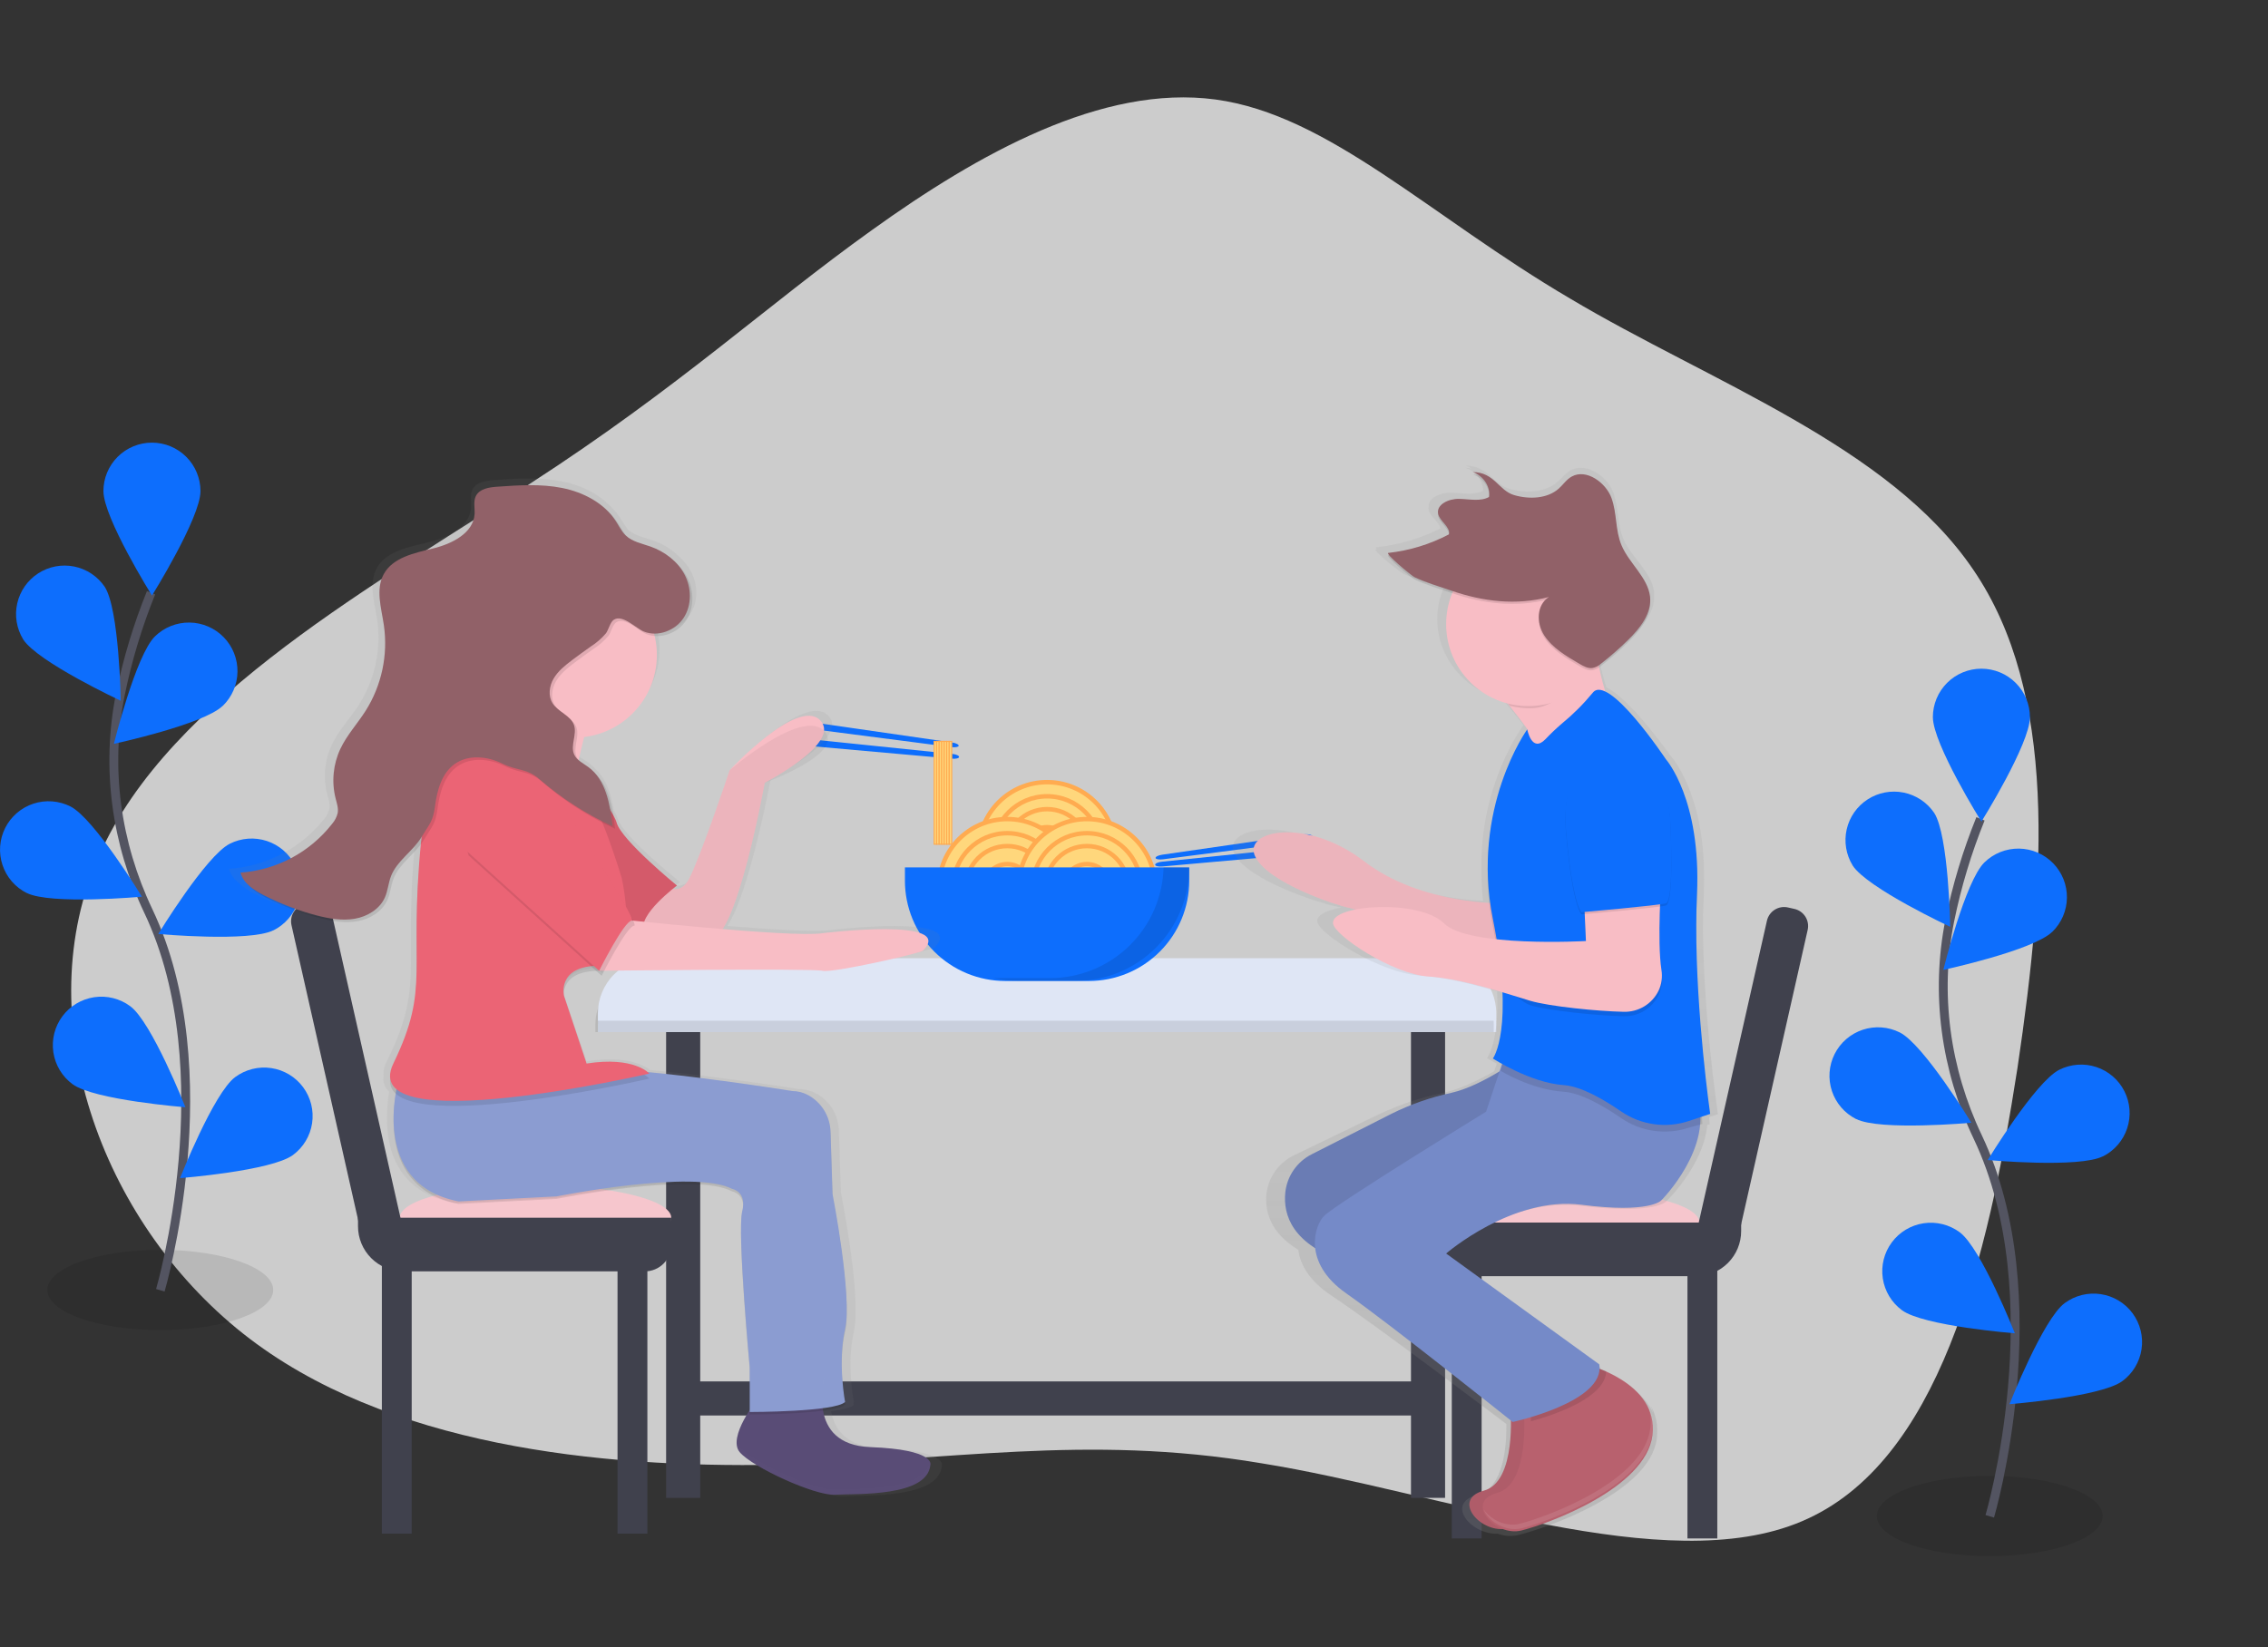 <svg width="512" height="372" viewBox="0 0 512 372" fill="none" xmlns="http://www.w3.org/2000/svg">
<rect x="0" y="0" width="512" height="372" fill="#333333" stroke="none"/>
<g id="undraw_eating_together_tjhx 1">
<path id="Vector" d="M54.892 301.157C87.08 326.628 135.549 331.446 174.915 330.772C214.281 330.097 244.542 323.665 284.783 330.43C325.288 336.927 376.039 356.619 406.763 343.531C437.753 330.439 448.717 284.568 455.449 241.134C461.915 197.704 464.414 156.442 445.504 128.705C426.591 100.702 386.003 86.225 354.416 67.398C322.831 48.837 299.981 25.929 274.406 22.47C248.83 19.011 220.794 34.732 196.764 52.007C172.997 69.014 153.5 87.307 119.675 109.206C86.119 131.369 38.234 157.139 22.38 193.218C6.26 229.3 22.435 275.422 54.892 301.157Z" fill="#CCCCCC"/>
<path id="Vector_2" opacity="0.1" d="M36.183 300.35C50.263 300.35 61.677 296.295 61.677 291.293C61.677 286.29 50.263 282.235 36.183 282.235C22.104 282.235 10.69 286.29 10.69 291.293C10.69 296.295 22.104 300.35 36.183 300.35Z" fill="black"/>
<path id="Vector_3" d="M36.195 291.361C36.195 291.361 50.748 242.043 33.475 205.7C26.224 190.455 23.845 173.348 27.17 156.807C28.773 148.962 31.092 141.28 34.099 133.857" stroke="#535461" stroke-width="2" stroke-miterlimit="10"/>
<path id="leaf1" d="M23.352 110.903C23.352 116.948 34.308 134.486 34.308 134.486C34.308 134.486 45.259 116.937 45.259 110.903C45.259 107.999 44.105 105.214 42.05 103.161C39.995 101.108 37.208 99.954 34.303 99.954C31.397 99.954 28.61 101.108 26.555 103.161C24.5 105.214 23.346 107.999 23.346 110.903H23.352Z" fill="#0D6EFD"/>
<path id="leaf2" d="M5.24 144.398C8.532 149.493 27.266 158.245 27.266 158.245C27.266 158.245 26.927 137.571 23.635 132.499C22.025 130.136 19.554 128.496 16.75 127.93C13.945 127.363 11.031 127.915 8.629 129.468C6.226 131.02 4.527 133.45 3.894 136.238C3.261 139.026 3.744 141.95 5.24 144.387V144.398Z" fill="#0D6EFD"/>
<path id="leaf3" d="M6.028 201.641C11.432 204.364 32.036 202.485 32.036 202.485C32.036 202.485 21.273 184.811 15.896 182.105C14.612 181.458 13.212 181.07 11.777 180.963C10.342 180.856 8.9 181.032 7.533 181.482C6.166 181.932 4.902 182.647 3.811 183.585C2.721 184.523 1.826 185.667 1.178 186.951C0.53 188.235 0.142 189.634 0.035 191.068C-0.072 192.502 0.105 193.942 0.555 195.308C1.464 198.066 3.433 200.35 6.028 201.658V201.641Z" fill="#0D6EFD"/>
<path id="leaf4" d="M16.367 244.817C21.233 248.411 41.86 250.036 41.86 250.036C41.86 250.036 34.269 230.789 29.397 227.211C27.06 225.485 24.133 224.756 21.259 225.186C18.385 225.616 15.8 227.169 14.072 229.504C12.344 231.839 11.616 234.764 12.046 237.635C12.476 240.507 14.03 243.09 16.367 244.817Z" fill="#0D6EFD"/>
<path id="leaf5" d="M50.273 159.394C45.933 163.605 25.709 167.97 25.709 167.97C25.709 167.97 30.66 147.897 34.999 143.685C37.084 141.658 39.889 140.542 42.797 140.581C45.706 140.621 48.479 141.814 50.508 143.897C52.536 145.98 53.653 148.783 53.613 151.689C53.574 154.596 52.38 157.367 50.295 159.394H50.273Z" fill="#0D6EFD"/>
<path id="leaf6" d="M61.745 210.064C56.34 212.787 35.736 210.908 35.736 210.908C35.736 210.908 46.5 193.235 51.876 190.529C53.161 189.881 54.561 189.493 55.995 189.386C57.431 189.279 58.873 189.456 60.239 189.906C61.606 190.356 62.871 191.07 63.961 192.009C65.051 192.947 65.946 194.091 66.594 195.374C67.242 196.658 67.63 198.057 67.737 199.491C67.844 200.925 67.668 202.366 67.218 203.732C66.767 205.097 66.052 206.361 65.113 207.45C64.174 208.54 63.029 209.434 61.745 210.081V210.064Z" fill="#0D6EFD"/>
<path id="leaf7" d="M66.135 260.82C61.269 264.415 40.642 266.039 40.642 266.039C40.642 266.039 48.233 246.792 53.105 243.215C55.442 241.488 58.369 240.76 61.242 241.19C64.116 241.62 66.702 243.173 68.429 245.507C70.157 247.842 70.886 250.767 70.456 253.639C70.026 256.51 68.471 259.093 66.135 260.82Z" fill="#0D6EFD"/>
<path id="Vector_4" opacity="0.1" d="M449.179 351.396C463.258 351.396 474.672 347.341 474.672 342.338C474.672 337.336 463.258 333.281 449.179 333.281C435.099 333.281 423.686 337.336 423.686 342.338C423.686 347.341 435.099 351.396 449.179 351.396Z" fill="black"/>
<path id="Vector_5" d="M449.19 342.406C449.19 342.406 463.744 293.088 446.471 256.745C439.22 241.501 436.84 224.393 440.166 207.852C441.769 200.007 444.088 192.325 447.094 184.903" stroke="#535461" stroke-width="2" stroke-miterlimit="10"/>
<path id="leaf8" d="M436.347 161.948C436.347 167.994 447.304 185.531 447.304 185.531C447.304 185.531 458.255 167.983 458.255 161.948C458.255 159.045 457.1 156.26 455.045 154.207C452.991 152.153 450.204 151 447.298 151C444.392 151 441.605 152.153 439.551 154.207C437.496 156.26 436.342 159.045 436.342 161.948H436.347Z" fill="#0D6EFD"/>
<path id="leaf9" d="M418.236 195.444C421.527 200.538 440.262 209.29 440.262 209.29C440.262 209.29 439.922 188.617 436.631 183.544C435.02 181.182 432.549 179.542 429.745 178.975C426.941 178.409 424.026 178.961 421.624 180.513C419.222 182.066 417.523 184.496 416.89 187.283C416.256 190.071 416.74 192.996 418.236 195.432V195.444Z" fill="#0D6EFD"/>
<path id="leaf10" d="M419.023 252.687C424.428 255.41 445.032 253.53 445.032 253.53C445.032 253.53 434.268 235.857 428.892 233.151C427.607 232.503 426.207 232.115 424.772 232.008C423.337 231.901 421.895 232.078 420.529 232.528C419.162 232.978 417.897 233.692 416.807 234.631C415.717 235.569 414.822 236.713 414.174 237.997C413.526 239.281 413.137 240.679 413.03 242.113C412.923 243.547 413.1 244.988 413.55 246.354C414.46 249.112 416.428 251.396 419.023 252.704V252.687Z" fill="#0D6EFD"/>
<path id="leaf11" d="M429.362 295.862C434.229 299.457 454.855 301.082 454.855 301.082C454.855 301.082 447.264 281.835 442.392 278.257C440.056 276.53 437.129 275.802 434.255 276.232C431.381 276.662 428.796 278.215 427.068 280.55C425.34 282.884 424.611 285.809 425.041 288.681C425.472 291.553 427.026 294.136 429.362 295.862Z" fill="#0D6EFD"/>
<path id="leaf12" d="M463.268 210.439C458.929 214.651 438.704 219.016 438.704 219.016C438.704 219.016 443.655 198.942 447.995 194.73C450.08 192.704 452.885 191.587 455.793 191.627C458.701 191.667 461.475 192.86 463.503 194.943C465.532 197.026 466.649 199.829 466.609 202.735C466.569 205.641 465.375 208.413 463.291 210.439H463.268Z" fill="#0D6EFD"/>
<path id="leaf13" d="M474.74 261.11C469.336 263.833 448.731 261.954 448.731 261.954C448.731 261.954 459.495 244.28 464.871 241.574C466.156 240.927 467.556 240.539 468.991 240.432C470.426 240.325 471.868 240.501 473.235 240.951C474.601 241.401 475.866 242.116 476.956 243.054C478.047 243.992 478.941 245.136 479.589 246.42C480.237 247.704 480.626 249.103 480.733 250.537C480.84 251.971 480.663 253.411 480.213 254.777C479.763 256.143 479.048 257.406 478.109 258.496C477.169 259.586 476.025 260.48 474.74 261.127V261.11Z" fill="#0D6EFD"/>
<path id="leaf14" d="M479.131 311.866C474.264 315.46 453.637 317.085 453.637 317.085C453.637 317.085 461.229 297.838 466.101 294.26C468.437 292.534 471.364 291.805 474.238 292.235C477.112 292.665 479.697 294.218 481.425 296.553C483.153 298.888 483.882 301.812 483.451 304.684C483.021 307.556 481.467 310.139 479.131 311.866Z" fill="#0D6EFD"/>
<path id="Vector_6" d="M214.794 168.708L183.223 164.621C181.942 164.457 180.956 163.97 180.99 163.545C181.047 163.121 182.124 162.923 183.432 163.109L214.936 167.666C215.803 167.791 216.46 168.119 216.42 168.408C216.381 168.68 215.656 168.821 214.794 168.708Z" fill="#0D6EFD"/>
<path id="Vector_7" d="M214.993 170.246L183.325 166.974C182.039 166.844 180.945 167.081 180.906 167.506C180.866 167.93 181.891 168.378 183.172 168.491L214.896 171.321C215.769 171.401 216.483 171.231 216.511 170.942C216.534 170.636 215.86 170.336 214.993 170.246Z" fill="#0D6EFD"/>
<path id="Vector_8" d="M262.501 194.05L294.067 189.963C295.347 189.798 296.333 189.312 296.299 188.887C296.242 188.463 295.166 188.264 293.857 188.451L262.353 193.008C261.487 193.133 260.829 193.461 260.869 193.75C260.909 194.022 261.634 194.163 262.501 194.05Z" fill="#0D6EFD"/>
<path id="Vector_9" d="M262.297 194.588L293.965 191.316C295.251 191.185 296.344 191.423 296.384 191.848C296.424 192.272 295.398 192.719 294.118 192.833L262.393 195.663C261.521 195.742 260.807 195.573 260.779 195.284C260.756 194.978 261.43 194.678 262.297 194.588Z" fill="#0D6EFD"/>
<path id="Vector_10" d="M158.075 227.93H150.376V338.238H158.075V227.93Z" fill="#40414D"/>
<path id="Vector_11" d="M326.228 227.93H318.529V338.238H326.228V227.93Z" fill="#40414D"/>
<path id="Vector_12" d="M147.436 218.952H325.322C328.627 218.952 331.797 220.264 334.135 222.6C336.472 224.935 337.785 228.103 337.785 231.406V233.059H134.972V231.406C134.972 228.103 136.286 224.935 138.623 222.6C140.96 220.264 144.13 218.952 147.436 218.952Z" fill="#DFE6F5"/>
<path id="Vector_13" opacity="0.1" d="M146.869 218.952H324.755C328.061 218.952 331.231 220.264 333.568 222.6C335.905 224.935 337.219 228.103 337.219 231.406V233.059H134.406V231.406C134.406 228.103 135.719 224.935 138.056 222.6C140.394 220.264 143.564 218.952 146.869 218.952Z" fill="black"/>
<path id="Vector_14" d="M147.436 216.382H325.322C328.627 216.382 331.797 217.694 334.135 220.03C336.472 222.365 337.785 225.533 337.785 228.836V230.489H134.972V228.836C134.972 225.533 136.286 222.365 138.623 220.03C140.96 217.694 144.13 216.382 147.436 216.382Z" fill="#DFE6F5"/>
<path id="Vector_15" d="M236.379 207.404C244.886 207.404 251.782 200.513 251.782 192.012C251.782 183.511 244.886 176.62 236.379 176.62C227.872 176.62 220.975 183.511 220.975 192.012C220.975 200.513 227.872 207.404 236.379 207.404Z" fill="#FFD77C" stroke="#FFAB50" stroke-miterlimit="10"/>
<path id="Vector_16" d="M236.379 204.211C243.121 204.211 248.587 198.749 248.587 192.012C248.587 185.274 243.121 179.813 236.379 179.813C229.636 179.813 224.17 185.274 224.17 192.012C224.17 198.749 229.636 204.211 236.379 204.211Z" fill="#FFD77C" stroke="#FFAB50" stroke-miterlimit="10"/>
<path id="Vector_17" d="M236.379 201.307C241.516 201.307 245.681 197.145 245.681 192.012C245.681 186.878 241.516 182.717 236.379 182.717C231.241 182.717 227.077 186.878 227.077 192.012C227.077 197.145 231.241 201.307 236.379 201.307Z" fill="#FFD77C" stroke="#FFAB50" stroke-miterlimit="10"/>
<path id="Vector_18" d="M236.379 197.237C239.267 197.237 241.608 194.898 241.608 192.012C241.608 189.126 239.267 186.787 236.379 186.787C233.491 186.787 231.15 189.126 231.15 192.012C231.15 194.898 233.491 197.237 236.379 197.237Z" fill="#FFD77C" stroke="#FFAB50" stroke-miterlimit="10"/>
<path id="Vector_19" d="M227.394 215.742C235.901 215.742 242.797 208.851 242.797 200.35C242.797 191.85 235.901 184.958 227.394 184.958C218.887 184.958 211.99 191.85 211.99 200.35C211.99 208.851 218.887 215.742 227.394 215.742Z" fill="#FFD77C" stroke="#FFAB50" stroke-miterlimit="10"/>
<path id="Vector_20" d="M227.394 212.55C234.136 212.55 239.602 207.088 239.602 200.35C239.602 193.613 234.136 188.151 227.394 188.151C220.651 188.151 215.185 193.613 215.185 200.35C215.185 207.088 220.651 212.55 227.394 212.55Z" fill="#FFD77C" stroke="#FFAB50" stroke-miterlimit="10"/>
<path id="Vector_21" d="M227.394 209.646C232.531 209.646 236.696 205.484 236.696 200.35C236.696 195.217 232.531 191.055 227.394 191.055C222.256 191.055 218.092 195.217 218.092 200.35C218.092 205.484 222.256 209.646 227.394 209.646Z" fill="#FFD77C" stroke="#FFAB50" stroke-miterlimit="10"/>
<path id="Vector_22" d="M227.394 205.575C230.282 205.575 232.623 203.236 232.623 200.35C232.623 197.465 230.282 195.125 227.394 195.125C224.506 195.125 222.165 197.465 222.165 200.35C222.165 203.236 224.506 205.575 227.394 205.575Z" fill="#FFD77C" stroke="#FFAB50" stroke-miterlimit="10"/>
<path id="Vector_23" d="M245.364 215.742C253.871 215.742 260.767 208.851 260.767 200.35C260.767 191.85 253.871 184.958 245.364 184.958C236.856 184.958 229.96 191.85 229.96 200.35C229.96 208.851 236.856 215.742 245.364 215.742Z" fill="#FFD77C" stroke="#FFAB50" stroke-miterlimit="10"/>
<path id="Vector_24" d="M245.364 212.55C252.106 212.55 257.572 207.088 257.572 200.35C257.572 193.613 252.106 188.151 245.364 188.151C238.621 188.151 233.155 193.613 233.155 200.35C233.155 207.088 238.621 212.55 245.364 212.55Z" fill="#FFD77C" stroke="#FFAB50" stroke-miterlimit="10"/>
<path id="Vector_25" d="M245.364 209.646C250.501 209.646 254.666 205.484 254.666 200.35C254.666 195.217 250.501 191.055 245.364 191.055C240.226 191.055 236.062 195.217 236.062 200.35C236.062 205.484 240.226 209.646 245.364 209.646Z" fill="#FFD77C" stroke="#FFAB50" stroke-miterlimit="10"/>
<path id="Vector_26" d="M245.364 205.575C248.252 205.575 250.593 203.236 250.593 200.35C250.593 197.465 248.252 195.125 245.364 195.125C242.476 195.125 240.135 197.465 240.135 200.35C240.135 203.236 242.476 205.575 245.364 205.575Z" fill="#FFD77C" stroke="#FFAB50" stroke-miterlimit="10"/>
<path id="Vector_27" d="M204.286 195.867H268.466V198.879C268.466 201.852 267.88 204.797 266.741 207.544C265.602 210.291 263.933 212.787 261.829 214.89C259.725 216.993 257.227 218.661 254.477 219.798C251.728 220.936 248.781 221.522 245.806 221.522H226.946C223.97 221.522 221.024 220.936 218.274 219.798C215.525 218.661 213.027 216.993 210.923 214.89C208.819 212.787 207.149 210.291 206.011 207.544C204.872 204.797 204.286 201.852 204.286 198.879V195.867Z" fill="#0D6EFD"/>
<path id="Vector_28" opacity="0.1" d="M262.676 195.861C262.509 202.551 259.733 208.91 254.94 213.582C250.146 218.255 243.715 220.87 237.019 220.871H224.278C226.137 221.295 228.037 221.512 229.943 221.516H242.78C246.153 221.518 249.493 220.855 252.609 219.567C255.725 218.278 258.557 216.389 260.942 214.006C263.328 211.624 265.22 208.795 266.511 205.682C267.802 202.568 268.466 199.231 268.466 195.861H262.676Z" fill="black"/>
<path id="Vector_29" d="M322.381 319.637V311.944H155.509V319.637H322.381Z" fill="#40414D"/>
<path id="Vector_30" d="M92.942 285.077H86.207V346.317H92.942V285.077Z" fill="#40414D"/>
<path id="Vector_31" d="M146.144 285.077H139.408V346.317H146.144V285.077Z" fill="#40414D"/>
<path id="Vector_32" d="M151.537 274.984C151.537 279.071 137.669 282.388 120.56 282.388C103.451 282.388 90.257 279.076 90.257 274.984C90.257 270.891 103.451 267.579 120.56 267.579C137.669 267.579 151.537 270.913 151.537 274.984Z" fill="#F6C6CD"/>
<path id="Vector_33" d="M80.819 274.978H151.532V281.148C151.532 282.725 150.905 284.237 149.789 285.351C148.674 286.466 147.161 287.092 145.583 287.092H91.016C88.312 287.092 85.718 286.019 83.806 284.108C81.893 282.197 80.819 279.605 80.819 276.903V274.978Z" fill="#40414D"/>
<path id="Vector_34" d="M68.811 204.172L70.27 203.843C71.296 203.611 72.372 203.797 73.261 204.358C74.15 204.919 74.78 205.81 75.011 206.836L92.672 285.015L90.461 285.514C88.606 285.933 86.66 285.597 85.052 284.582C83.444 283.567 82.305 281.955 81.886 280.101L65.805 208.912C65.69 208.404 65.677 207.877 65.766 207.364C65.855 206.85 66.044 206.359 66.323 205.919C66.603 205.478 66.966 205.097 67.393 204.797C67.82 204.498 68.302 204.285 68.811 204.172Z" fill="#40414D"/>
<path id="Vector_35" d="M380.942 347.403H387.678V286.164H380.942V347.403Z" fill="#40414D"/>
<path id="Vector_36" d="M327.741 347.403H334.477V286.164H327.741V347.403Z" fill="#40414D"/>
<path id="Vector_37" d="M322.359 276.07C322.359 280.158 336.227 283.475 353.336 283.475C370.445 283.475 383.639 280.163 383.639 276.07C383.639 271.978 370.439 268.649 353.336 268.649C336.233 268.649 322.359 271.983 322.359 276.07Z" fill="#F6C6CD"/>
<path id="Vector_38" d="M382.868 288.185H328.302C326.724 288.185 325.211 287.559 324.095 286.444C322.98 285.329 322.353 283.817 322.353 282.241V276.07H393.066V277.995C393.066 280.698 391.991 283.289 390.079 285.2C388.167 287.111 385.573 288.185 382.868 288.185Z" fill="#40414D"/>
<path id="Vector_39" d="M383.433 286.601L381.223 286.102L398.886 207.911C399.118 206.886 399.747 205.995 400.637 205.433C401.526 204.872 402.602 204.687 403.628 204.918L405.086 205.247C406.112 205.479 407.004 206.108 407.566 206.996C408.128 207.885 408.313 208.96 408.082 209.985L391.998 281.185C391.579 283.037 390.442 284.648 388.837 285.663C387.231 286.679 385.288 287.016 383.433 286.601Z" fill="#40414D"/>
<path id="Vector_40" d="M385.831 252.232L387.82 251.604C387.82 251.604 384.421 228.915 384.455 208.581C384.455 208.015 384.455 207.41 384.455 206.826C384.494 205.558 384.54 204.302 384.602 203.073C384.681 201.5 384.698 199.999 384.687 198.545C384.874 178.964 377.152 170.693 377.152 170.693C377.152 170.693 368.088 157.775 362.655 155.261C362.185 153.79 361.647 151.899 361.171 149.702C361.346 149.583 361.516 149.465 361.681 149.34C363.924 147.677 366.071 145.887 368.111 143.979C370.898 141.37 373.572 138.188 373.425 134.599C373.44 134.25 373.429 133.9 373.391 133.552C372.875 129.221 368.371 125.961 366.553 121.856C365.023 118.409 365.482 114.571 364.145 111.072C362.808 107.574 358.14 104.319 354.616 106.159C353.319 106.838 352.537 108.038 351.455 108.95C348.77 111.214 344.442 111.423 340.771 110.393C337.1 109.363 336.012 105.162 330.879 105.151C331.335 105.304 331.771 105.511 332.177 105.768C331.748 105.696 331.314 105.658 330.879 105.655C331.923 105.985 332.849 106.61 333.545 107.455C334.241 108.3 334.676 109.329 334.8 110.416C334.792 110.552 334.776 110.688 334.754 110.823C332.703 111.927 330.007 111.299 327.548 111.259C325.089 111.22 322.291 112.459 322.534 114.469C322.493 114.697 322.493 114.931 322.534 115.16C322.857 116.682 324.897 117.832 325.146 119.241C325.146 119.281 325.146 119.315 325.146 119.354C320.596 121.626 315.674 123.061 310.615 123.589C310.451 123.589 310.524 123.787 310.762 124.075H310.615C309.692 124.172 316.15 129.272 316.886 129.606C319.583 130.829 322.806 131.729 325.662 132.669L325.911 132.748C324.949 134.981 324.453 137.387 324.455 139.818C324.455 148.536 330.726 155.861 339.218 157.933C340.805 159.784 342.47 161.817 343.988 163.838H343.881C343.881 163.838 334.12 176.812 334.431 196.19C334.404 198.618 334.532 201.046 334.817 203.458C328.54 203.102 315.051 201.449 304.791 193.942C290.951 183.826 275.514 186.86 278.731 192.929C281.949 198.997 298.429 204.053 301.086 204.562C301.335 204.607 301.913 204.743 302.74 204.947C299.466 205.564 297.223 206.645 297.358 208.1C297.625 210.88 311.731 219.733 320.246 220.237C325.871 220.571 332.641 222.303 337.983 223.826C338.499 235.459 335.683 238.946 335.683 238.946C335.683 238.946 336.522 239.461 337.91 240.192L337.315 241.89C333.859 243.883 329.599 245.96 325.724 246.798C320.786 247.812 315.986 249.408 311.425 251.553L292.26 260.809C290.548 261.602 289.068 262.819 287.957 264.343C286.847 265.867 286.144 267.649 285.915 269.521C285.496 273.444 286.68 278.346 293.093 282.235C293.489 285.422 295.438 289.141 300.554 292.549C310.468 299.139 336.522 318.878 340.068 321.573C340.136 326.39 339.502 336.053 333.553 337.559C326.098 339.45 332.097 346.617 338.125 346.333C339.555 346.874 341.112 346.988 342.606 346.662C348.996 345.145 372.416 337.038 374.014 324.913C374.08 324.387 374.11 323.857 374.104 323.328C374.197 321.26 373.681 319.212 372.62 317.435C372.87 317.982 373.073 318.551 373.226 319.133C371.289 314.717 366.57 311.944 362.899 310.381C362.899 310.342 362.899 310.296 362.899 310.257C362.332 310.036 361.766 309.855 361.301 309.691C361.311 309.362 361.286 309.034 361.227 308.711L324.5 283.424C324.5 283.424 340.47 270.274 356.973 272.3C373.476 274.327 376.104 271.332 376.104 271.332C376.104 271.332 384.568 263.288 385.418 254.027L385.95 253.885C385.95 253.885 385.911 253.302 385.831 252.232Z" fill="url(#paint0_linear)"/>
<path id="Vector_41" d="M340.98 318.097C340.98 318.097 342.481 334.61 334.969 336.614C327.457 338.618 334.471 346.622 340.476 345.105C346.481 343.588 368.524 335.595 370.025 323.594C371.527 311.593 355.001 307.579 355.001 307.579L340.98 318.097Z" fill="#B8616E"/>
<path id="Vector_42" opacity="0.05" d="M340.98 318.097C340.98 318.097 342.481 334.61 334.969 336.614C327.457 338.618 334.471 346.622 340.476 345.105C346.481 343.588 368.524 335.595 370.025 323.594C371.527 311.593 355.001 307.579 355.001 307.579L340.98 318.097Z" fill="black"/>
<path id="Vector_43" d="M344 318.595C344 318.595 345.501 335.108 337.989 337.112C330.477 339.116 337.49 347.12 343.496 345.603C349.501 344.086 371.544 336.093 373.045 324.092C374.546 312.091 358.021 308.077 358.021 308.077L344 318.595Z" fill="#B8616E"/>
<path id="Vector_44" opacity="0.1" d="M359.522 308.587L345.512 319.099C345.512 319.099 345.575 319.812 345.614 320.95C350.906 319.501 362.434 315.651 362.61 309.628C361.602 309.22 360.571 308.872 359.522 308.587Z" fill="black"/>
<path id="Vector_45" d="M350.758 164.704H344.748V169.21H350.758V164.704Z" fill="#F8BDC5"/>
<path id="Vector_46" d="M345.002 237.514C345.002 237.514 335.457 245.009 327.616 246.787C322.954 247.795 318.435 249.375 314.161 251.491L296.129 260.65C294.491 261.473 293.087 262.694 292.044 264.2C291 265.707 290.352 267.45 290.158 269.272C289.642 274.367 291.693 281.069 303.93 285.054L342.493 317.084L354.514 307.075L313.447 275.555L345.002 256.037V237.514Z" fill="#758AC8"/>
<path id="Vector_47" opacity="0.1" d="M345.002 237.514C345.002 237.514 335.457 245.009 327.616 246.787C322.954 247.795 318.435 249.375 314.161 251.491L296.129 260.65C294.491 261.473 293.087 262.694 292.044 264.2C291 265.707 290.352 267.45 290.158 269.272C289.642 274.367 291.693 281.069 303.93 285.054L342.493 317.084L354.514 307.075L313.447 275.555L345.002 256.037V237.514Z" fill="black"/>
<path id="Vector_48" d="M339.49 203.99C339.49 203.99 320.96 204.488 307.935 194.48C294.911 184.472 280.391 187.472 283.394 193.478C286.396 199.484 301.925 204.488 304.429 204.987C306.933 205.485 342.991 215.499 342.991 215.499L339.49 203.99Z" fill="#F8BDC5"/>
<path id="Vector_49" opacity="0.05" d="M339.49 203.99C339.49 203.99 320.96 204.488 307.935 194.48C294.911 184.472 280.391 187.472 283.394 193.478C286.396 199.484 301.925 204.488 304.429 204.987C306.933 205.485 342.991 215.499 342.991 215.499L339.49 203.99Z" fill="black"/>
<path id="Vector_50" d="M341.496 233.019L335.485 251.038C335.485 251.038 301.681 271.808 298.922 274.559C296.781 276.699 293.914 285.071 303.93 292.074C313.946 299.076 341.49 321.103 341.49 321.103C341.49 321.103 362.525 316.574 361.024 308.083L326.466 283.062C326.466 283.062 341.49 270.042 357.018 272.051C372.546 274.061 375.05 271.049 375.05 271.049C375.05 271.049 387.072 259.026 383.061 247.534C379.05 236.042 341.496 233.019 341.496 233.019Z" fill="#758AC8"/>
<path id="Vector_51" d="M333.984 151.469C333.984 151.469 351.013 169.985 350.01 175.488C349.008 180.99 363.533 159.473 363.533 159.473C363.533 159.473 359.001 148.463 360.026 136.45L333.984 151.469Z" fill="#F8BDC5"/>
<path id="Vector_52" opacity="0.1" d="M348.843 168.451C350.005 167.226 351.228 166.06 352.509 164.958C355.071 162.859 357.422 160.513 359.528 157.956C363.035 153.427 376.053 172.969 376.053 172.969C376.053 172.969 384.064 181.975 383.067 203.498C382.07 225.021 384.319 253.795 384.319 253.795L381.288 254.638C378.735 255.49 376.019 255.736 373.354 255.358C370.69 254.979 368.15 253.987 365.935 252.459C361.936 249.696 356.871 246.798 353.019 246.538C345.507 246.039 338.742 241.782 338.742 241.782C338.742 241.782 342 234.027 336.992 209C331.984 183.973 344.748 166.187 344.748 166.187C344.748 166.187 345.756 171.633 348.843 168.451Z" fill="black"/>
<path id="Vector_53" d="M386.069 251.536L383.067 252.538L381.282 253.133C378.729 253.984 376.013 254.231 373.349 253.852C370.684 253.474 368.144 252.482 365.93 250.953C361.936 248.196 356.865 245.292 353.013 245.032C345.512 244.528 337.015 239.026 337.015 239.026C337.015 239.026 342.023 232.521 337.015 207.494C332.007 182.468 344.776 164.704 344.776 164.704C344.776 164.704 345.784 170.121 348.872 166.934C350.031 165.71 351.253 164.546 352.531 163.447C355.094 161.347 357.445 159.002 359.551 156.444C363.057 151.916 376.076 171.457 376.076 171.457C376.076 171.457 384.086 180.464 383.089 201.986C382.982 204.251 382.936 206.583 382.931 208.944C382.857 229.085 386.069 251.536 386.069 251.536Z" fill="#0D6EFD"/>
<path id="Vector_54" opacity="0.1" d="M357.522 202.49L358.021 213.501C358.021 213.501 331.474 215.001 325.968 209.498C320.461 203.996 340.98 225.683 345.512 227.013C349.767 228.264 360.752 229.368 366.513 229.481C368.159 229.534 369.785 229.108 371.193 228.255C372.601 227.402 373.73 226.158 374.444 224.675C375.116 223.216 375.333 221.589 375.067 220.005C374.065 213.501 375.067 199.484 375.067 199.484L357.522 202.49Z" fill="black"/>
<path id="Vector_55" d="M357.523 201.488L358.021 212.499C358.021 212.499 331.474 213.999 325.968 208.496C320.461 202.994 300.537 204.211 300.928 208.496C301.177 211.248 314.45 220.005 322.455 220.509C330.46 221.013 340.98 224.681 345.512 226.011C349.767 227.262 360.752 228.366 366.513 228.479C368.159 228.532 369.785 228.106 371.193 227.253C372.601 226.4 373.731 225.156 374.444 223.673C375.116 222.214 375.333 220.587 375.067 219.003C374.065 212.499 375.067 198.482 375.067 198.482L357.523 201.488Z" fill="#F8BDC5"/>
<path id="Vector_56" opacity="0.1" d="M363.533 169.459C363.533 169.459 352.016 170.959 353.517 187.976C355.018 204.992 357.024 206.492 357.024 206.492C357.024 206.492 374.053 204.992 376.053 204.488C378.053 203.985 377.056 185.474 377.056 185.474C377.056 185.474 376.552 168.961 363.533 169.459Z" fill="black"/>
<path id="Vector_57" d="M363.533 168.961C363.533 168.961 352.016 170.461 353.517 187.478C355.018 204.494 357.024 205.994 357.024 205.994C357.024 205.994 374.053 204.494 376.053 203.99C378.053 203.487 377.056 184.975 377.056 184.975C377.056 184.975 376.552 168.451 363.533 168.961Z" fill="#0D6EFD"/>
<path id="Vector_58" opacity="0.1" d="M359.273 147.189C358.486 143.226 360.1 142.004 360.525 136.931L334.465 151.944C334.465 151.944 337.451 155.193 340.844 159.366C342.361 159.749 343.92 159.939 345.484 159.932C352.311 159.96 356.044 152.635 359.273 147.189Z" fill="black"/>
<path id="Vector_59" d="M344.997 159.45C355.231 159.45 363.528 151.16 363.528 140.934C363.528 130.707 355.231 122.417 344.997 122.417C334.763 122.417 326.466 130.707 326.466 140.934C326.466 151.16 334.763 159.45 344.997 159.45Z" fill="#F8BDC5"/>
<path id="Vector_60" opacity="0.1" d="M349.671 135.312C346.838 137.113 346.798 141.183 348.622 144.002C350.447 146.821 353.591 148.683 356.616 150.438C357.494 150.948 358.463 151.474 359.449 151.361C360.206 151.213 360.909 150.859 361.477 150.336C363.594 148.686 365.614 146.915 367.527 145.032C370.28 142.326 372.926 138.992 372.495 135.216C372.008 130.931 367.771 127.704 366.06 123.645C364.621 120.249 365.051 116.439 363.794 112.969C362.536 109.499 358.129 106.289 354.832 108.106C353.614 108.774 352.877 109.969 351.857 110.869C349.331 113.099 345.257 113.32 341.802 112.301C338.346 111.282 337.321 107.121 332.499 107.11C334.896 107.953 336.516 110.45 336.148 112.725C334.216 113.818 331.678 113.195 329.35 113.156C327.021 113.116 324.251 114.418 324.653 116.513C325.004 118.211 327.457 119.473 327.095 121.171C322.839 123.412 318.2 124.833 313.419 125.361C312.552 125.457 318.625 130.501 319.317 130.835C321.849 132.046 324.891 132.935 327.571 133.863C334.851 136.371 342.306 137.265 349.671 135.312Z" fill="black"/>
<path id="Vector_61" d="M349.671 134.809C346.838 136.609 346.798 140.679 348.622 143.498C350.447 146.317 353.591 148.18 356.616 149.934C357.494 150.444 358.463 150.97 359.449 150.857C360.206 150.71 360.909 150.355 361.477 149.833C363.594 148.182 365.614 146.411 367.527 144.528C370.28 141.822 372.926 138.488 372.495 134.712C372.008 130.427 367.771 127.2 366.06 123.141C364.621 119.745 365.051 115.935 363.794 112.465C362.536 108.995 358.129 105.785 354.832 107.602C353.614 108.27 352.877 109.465 351.857 110.365C349.331 112.595 345.257 112.816 341.802 111.797C338.346 110.778 337.321 106.617 332.499 106.606C334.896 107.449 336.516 109.946 336.148 112.222C334.216 113.314 331.678 112.691 329.35 112.652C327.021 112.612 324.251 113.914 324.653 116.009C325.004 117.707 327.457 118.969 327.095 120.668C322.839 122.908 318.2 124.329 313.419 124.857C312.552 124.953 318.625 129.997 319.317 130.331C321.849 131.542 324.891 132.431 327.571 133.359C334.851 135.873 342.306 136.75 349.671 134.809Z" fill="#916168"/>
<path id="Vector_62" opacity="0.1" d="M371.736 316.704C372.541 318.558 372.821 320.596 372.547 322.597C371.045 334.61 349.008 342.614 342.997 344.109C339.83 344.901 336.38 343.05 334.936 340.826C335.865 343.441 339.864 346.017 343.501 345.111C349.512 343.611 371.55 335.6 373.051 323.599C373.379 321.219 372.917 318.797 371.736 316.704Z" fill="white"/>
<path id="Vector_63" d="M212.574 330.353C212.126 329.345 209.803 327.381 198.603 326.956C190.933 326.668 188.321 322.62 187.613 318.669C190.134 318.34 192.106 317.887 192.751 317.259C192.751 317.259 192.717 317.078 192.661 316.755L192.751 316.687C192.262 313.837 192.006 310.952 191.987 308.06C191.972 305.586 192.234 303.117 192.768 300.701C193.08 299.104 193.211 297.476 193.159 295.85C193.222 286.226 189.839 269.311 189.839 269.311L189.375 255.255C189.328 253.502 188.81 251.793 187.874 250.308C186.937 248.824 185.619 247.619 184.055 246.821C182.943 246.245 181.711 245.939 180.458 245.926C180.458 245.926 162.703 243.13 146.722 241.607C145.589 240.696 141.595 238.239 132.44 239.648L127.171 224.239C127.129 224.053 127.099 223.864 127.081 223.673C127.268 221.715 128.576 218.765 134.678 218.578L135.952 219.711C135.952 219.711 136.179 219.263 136.559 218.578C144.127 218.493 185.358 218.075 187.483 218.578C189.822 219.145 210.319 214.582 210.908 214.016C218.873 206.255 187.483 210.019 187.483 210.019C184.395 210.523 174.419 209.923 164.199 209.091C169.258 201.511 174.017 175.782 174.017 175.782C174.017 175.782 192.145 166.651 186.899 161.517C181.653 156.382 165.819 172.929 165.819 172.929C165.819 172.929 159.378 191.763 156.449 197.469C155.316 199.733 153.849 200.197 152.54 199.937C153.135 199.462 153.52 199.179 153.52 199.179C153.52 199.179 140.638 188.904 139.465 184.913C139.246 184.259 138.958 183.631 138.604 183.039C137.986 179.422 136.904 175.861 134.264 173.489C133.821 173.014 133.331 172.583 132.803 172.204C132.089 171.695 131.279 171.253 130.605 170.699C130.984 168.955 131.426 167.144 131.885 165.389C141.448 164.256 148.88 156.331 148.88 146.708C148.879 145.256 148.706 143.81 148.365 142.4C149.794 142.494 151.223 142.217 152.514 141.596C153.804 140.975 154.912 140.031 155.73 138.856C157.661 135.98 157.599 132.063 155.979 129.029C155.309 127.797 154.431 126.69 153.384 125.757C151.715 124.077 149.679 122.806 147.436 122.043C145.493 121.37 143.346 120.968 141.805 119.649C141.116 118.749 140.489 117.803 139.929 116.818C139.283 115.851 138.522 114.965 137.663 114.18C134.831 111.265 130.831 109.47 126.758 108.678C121.795 107.71 116.668 108.055 111.621 108.4C109.734 108.531 107.519 108.865 106.669 110.506C106.029 111.74 106.448 113.218 106.363 114.593C106.097 118.969 101.089 121.387 96.733 122.445C92.376 123.504 87.181 124.421 85.079 128.259C83.17 131.723 84.513 135.924 85.125 139.813C86.144 146.641 84.626 153.606 80.859 159.394C78.944 162.32 76.474 164.924 74.961 168.066C73.286 171.569 72.897 175.549 73.862 179.309C74.146 180.407 74.553 181.528 74.35 182.649C74.118 183.573 73.662 184.426 73.024 185.134C70.419 188.348 67.177 190.99 63.501 192.892C59.826 194.795 55.797 195.917 51.666 196.19C52.013 197.339 52.691 198.361 53.615 199.128C54.789 200.288 56.158 201.232 57.66 201.918C61.616 203.901 65.776 205.448 70.067 206.532C72.956 207.262 75.975 207.783 78.916 207.285C81.856 206.787 84.722 205.105 85.929 202.445C86.632 200.905 86.734 199.162 87.357 197.593C88.597 194.457 91.674 192.425 93.753 189.736C93.053 196.665 92.722 203.627 92.761 210.591C92.761 212.77 92.761 214.735 92.761 216.557C92.761 224.42 92.195 229.844 87.317 239.665C86.736 240.698 86.481 241.882 86.586 243.062C86.48 243.699 86.542 244.353 86.766 244.96C86.989 245.566 87.367 246.104 87.861 246.521C87.521 248.48 87.356 250.465 87.368 252.453C87.3 259.609 89.719 269.215 102.545 271.649L125.381 270.517C125.381 270.517 157.588 264.239 166.369 268.819C167.093 268.973 167.743 269.37 168.21 269.945C168.677 270.52 168.933 271.237 168.935 271.978C168.908 272.454 168.834 272.926 168.714 273.387C168.469 274.87 168.376 276.374 168.436 277.876C168.397 287.5 170.47 309.34 170.47 309.34V318.601C169.009 320.797 167.207 324.047 167.439 326.441C167.439 326.492 167.439 326.549 167.439 326.6C167.439 326.651 167.439 326.741 167.473 326.809C167.507 326.877 167.473 326.934 167.513 326.996C167.553 327.058 167.547 327.115 167.564 327.177C167.581 327.239 167.609 327.313 167.638 327.375C167.666 327.437 167.677 327.477 167.7 327.528C167.723 327.579 167.774 327.675 167.813 327.743L167.881 327.862C167.949 327.971 168.025 328.075 168.108 328.173C171.037 331.57 185.67 338.142 190.361 337.876C195.34 337.593 212.024 338.442 212.613 331.026C212.688 330.805 212.674 330.564 212.574 330.353Z" fill="url(#paint1_linear)"/>
<path id="Vector_64" d="M170.946 316.019C170.946 316.019 164.148 324.511 166.981 327.907C169.813 331.304 183.976 337.797 188.508 337.531C193.323 337.248 209.469 338.097 210.036 330.738C210.036 330.738 211.169 327.341 196.439 326.775C181.71 326.209 186.242 310.925 186.242 310.925L170.946 316.019Z" fill="#594C76"/>
<path id="Vector_65" opacity="0.1" d="M89.934 244.692C89.934 244.692 83.136 267.902 103.531 271.864L125.625 270.732C125.625 270.732 156.783 264.505 165.281 269.034C165.281 269.034 168.68 269.6 167.547 274.129C166.414 278.658 169.247 309.226 169.247 309.226V319.416C169.247 319.416 188.508 319.416 190.774 317.152C190.774 317.152 189.075 308.094 190.774 300.735C192.474 293.376 187.942 270.166 187.942 270.166L187.494 256.195C187.461 254.469 186.968 252.783 186.066 251.31C185.164 249.837 183.885 248.632 182.361 247.817C181.289 247.249 180.096 246.946 178.883 246.934C178.883 246.934 140.36 240.707 126.764 241.839C113.167 242.971 89.934 244.692 89.934 244.692Z" fill="black"/>
<path id="Vector_66" d="M89.934 244.126C89.934 244.126 83.136 267.336 103.531 271.298L125.625 270.166C125.625 270.166 156.783 263.939 165.281 268.468C165.281 268.468 168.68 269.034 167.547 273.563C166.414 278.091 169.247 308.66 169.247 308.66V318.85C169.247 318.85 188.508 318.85 190.774 316.586C190.774 316.586 189.075 307.528 190.774 300.169C192.474 292.81 187.942 269.6 187.942 269.6L187.494 255.629C187.461 253.903 186.968 252.216 186.066 250.744C185.164 249.271 183.885 248.066 182.361 247.251C181.289 246.683 180.096 246.38 178.883 246.368C178.883 246.368 140.36 240.141 126.764 241.273C113.167 242.405 89.934 244.126 89.934 244.126Z" fill="#8B9CD1"/>
<path id="Vector_67" d="M148.286 198.273C148.286 198.273 152.818 203.934 155.65 198.273C158.483 192.612 164.715 173.931 164.715 173.931C164.715 173.931 180.01 157.514 185.109 162.609C190.208 167.704 172.646 176.761 172.646 176.761C172.646 176.761 166.414 211.293 160.749 211.859C155.084 212.425 146.586 211.859 146.586 211.859L143.753 205.632L148.286 198.273Z" fill="#F8BDC5"/>
<path id="Vector_68" opacity="0.05" d="M148.286 198.273C148.286 198.273 152.818 203.934 155.65 198.273C158.483 192.612 164.715 173.931 164.715 173.931C164.715 173.931 180.901 159.905 186 165C191.099 170.095 172.646 176.761 172.646 176.761C172.646 176.761 166.414 211.293 160.749 211.859C155.084 212.425 146.586 211.859 146.586 211.859L143.753 205.632L148.286 198.273Z" fill="black"/>
<path id="Vector_69" d="M127.891 169.968C127.891 169.968 138.088 181.856 139.221 185.819C140.354 189.782 152.818 199.971 152.818 199.971C152.818 199.971 143.753 206.764 145.453 210.161C147.152 213.557 133.556 198.839 133.556 198.839L117.694 175.629L127.891 169.968Z" fill="#EB6475"/>
<path id="Vector_70" opacity="0.1" d="M127.891 169.968C127.891 169.968 138.088 181.856 139.221 185.819C140.354 189.782 152.818 199.971 152.818 199.971C152.818 199.971 143.753 206.764 145.453 210.161C147.152 213.557 133.556 198.839 133.556 198.839L117.694 175.629L127.891 169.968Z" fill="black"/>
<path id="Vector_71" d="M134.689 156.382C134.689 156.382 129.59 172.799 129.59 179.026C129.59 185.253 108.063 177.327 108.629 173.931C109.196 170.534 121.093 158.08 121.659 152.986C122.226 147.891 134.689 156.382 134.689 156.382Z" fill="#F8BDC5"/>
<path id="Vector_72" opacity="0.1" d="M117.694 167.704C117.694 167.704 97.866 162.609 95.033 191.48C92.201 220.35 97.299 223.747 88.801 241.296C80.304 258.844 146.586 243.56 146.586 243.56C146.586 243.56 143.187 239.597 132.423 241.296L127.324 226.011C127.324 226.011 125.625 219.218 135.256 219.218C144.886 219.218 140.354 199.405 140.354 199.405C140.354 199.405 135.256 182.422 132.423 180.724C129.591 179.026 124.492 168.836 117.694 167.704Z" fill="black"/>
<path id="Vector_73" d="M117.694 166.572C117.694 166.572 97.866 161.477 95.033 190.348C92.201 219.218 97.299 222.615 88.801 240.163C80.304 257.712 146.586 242.428 146.586 242.428C146.586 242.428 143.187 238.465 132.423 240.163L127.324 224.879C127.324 224.879 125.625 218.086 135.256 218.086C144.886 218.086 140.354 198.273 140.354 198.273C140.354 198.273 135.256 181.29 132.423 179.592C129.591 177.894 124.492 167.704 117.694 166.572Z" fill="#EB6475"/>
<path id="Vector_74" d="M137.522 207.33C137.522 207.33 178.877 211.859 185.675 210.727C185.675 210.727 216.041 206.991 208.336 214.689C207.77 215.256 187.942 219.784 185.675 219.218C183.409 218.652 135.256 219.218 135.256 219.218L134.689 213.557L137.522 207.33Z" fill="#F8BDC5"/>
<path id="Vector_75" opacity="0.1" d="M105.797 193.178L135.822 220.35C135.822 220.35 141.487 209.029 143.187 209.029C144.886 209.029 122.792 175.629 122.792 175.629C122.792 175.629 117.127 168.836 113.728 172.233C110.329 175.629 100.132 173.365 105.797 193.178Z" fill="black"/>
<path id="Vector_76" d="M105.23 192.046L135.256 219.218C135.256 219.218 140.921 207.896 142.62 207.896C144.32 207.896 122.226 174.497 122.226 174.497C122.226 174.497 116.561 167.704 113.162 171.101C109.762 174.497 99.565 172.233 105.23 192.046Z" fill="#EB6475"/>
<path id="Vector_77" d="M129.591 166.572C139.916 166.572 148.286 158.208 148.286 147.891C148.286 137.574 139.916 129.21 129.591 129.21C119.266 129.21 110.896 137.574 110.896 147.891C110.896 158.208 119.266 166.572 129.591 166.572Z" fill="#F8BDC5"/>
<path id="Vector_78" opacity="0.1" d="M145.963 143.198C149.135 144.449 153.022 142.949 154.891 140.101C156.761 137.254 156.704 133.376 155.129 130.353C153.554 127.331 150.642 125.134 147.43 123.991C145.481 123.3 143.312 122.904 141.816 121.477C140.87 120.577 140.309 119.36 139.601 118.262C136.955 114.141 132.236 111.706 127.438 110.75C122.639 109.793 117.677 110.133 112.793 110.472C110.969 110.603 108.828 110.931 108.001 112.561C107.383 113.784 107.785 115.25 107.706 116.614C107.451 120.956 102.607 123.362 98.376 124.404C94.144 125.445 89.238 126.425 87.175 130.252C85.329 133.688 86.649 137.854 87.221 141.715C88.199 148.459 86.737 155.33 83.097 161.092C81.244 163.996 78.859 166.577 77.392 169.697C75.769 173.182 75.393 177.119 76.327 180.849C76.604 181.941 76.995 183.051 76.803 184.16C76.581 185.072 76.141 185.917 75.522 186.623C73.04 189.797 69.918 192.416 66.359 194.309C62.8 196.203 58.883 197.33 54.861 197.616C55.507 200.045 57.858 201.579 60.096 202.711C63.914 204.673 67.939 206.207 72.095 207.285C74.888 208.01 77.811 208.525 80.655 208.032C83.499 207.54 86.269 205.87 87.453 203.232C88.133 201.703 88.235 199.977 88.835 198.414C90.189 194.91 93.798 192.793 95.736 189.572C97.588 186.493 98.308 186.13 98.778 182.575C99.248 179.02 100.285 175.182 103.208 173.093C106.267 170.902 110.573 171.321 113.972 173.003C117.371 174.684 119.473 174.027 122.311 176.495C127.29 180.817 132.862 184.405 138.859 187.149C138.292 182.213 137.38 176.705 133.369 173.767C132.236 172.923 130.803 172.278 130.202 170.987C129.245 168.932 130.882 166.425 130.14 164.279C129.398 162.134 126.577 161.341 125.325 159.394C124.26 157.741 124.549 155.493 125.546 153.795C126.543 152.097 128.118 150.84 129.687 149.651C131.08 148.598 132.493 147.57 133.924 146.566C135.218 145.746 136.379 144.734 137.369 143.566C137.935 142.79 138.309 141.092 139.097 140.543C141.079 139.173 144.127 142.479 145.963 143.198Z" fill="black"/>
<path id="Vector_79" d="M145.396 142.632C148.569 143.883 152.455 142.383 154.325 139.535C156.194 136.688 156.137 132.81 154.563 129.787C152.988 126.764 150.076 124.568 146.864 123.424C144.915 122.734 142.745 122.338 141.249 120.911C140.303 120.011 139.742 118.794 139.034 117.696C136.389 113.575 131.67 111.14 126.871 110.184C122.073 109.227 117.11 109.567 112.227 109.906C110.403 110.036 108.261 110.365 107.434 111.995C106.817 113.218 107.219 114.684 107.14 116.048C106.885 120.39 102.041 122.796 97.809 123.838C93.577 124.879 88.671 125.859 86.609 129.685C84.762 133.122 86.082 137.288 86.654 141.149C87.633 147.892 86.17 154.764 82.53 160.526C80.678 163.43 78.293 166.011 76.825 169.131C75.202 172.616 74.826 176.553 75.76 180.282C76.038 181.375 76.429 182.485 76.236 183.594C76.014 184.506 75.575 185.351 74.956 186.057C72.473 189.231 69.351 191.85 65.792 193.743C62.233 195.637 58.317 196.763 54.295 197.05C54.941 199.479 57.292 201.013 59.529 202.145C63.348 204.107 67.372 205.641 71.528 206.719C74.321 207.443 77.245 207.959 80.088 207.466C82.932 206.974 85.703 205.304 86.887 202.666C87.566 201.137 87.668 199.411 88.269 197.848C89.623 194.344 93.231 192.227 95.169 189.006C97.022 185.926 97.741 185.564 98.211 182.009C98.681 178.454 99.718 174.616 102.641 172.527C105.701 170.336 110.006 170.755 113.405 172.436C116.804 174.118 118.906 173.461 121.744 175.929C126.723 180.251 132.296 183.839 138.292 186.583C137.726 181.647 136.814 176.139 132.803 173.201C131.67 172.357 130.236 171.712 129.636 170.421C128.678 168.366 130.316 165.859 129.574 163.713C128.831 161.568 126.01 160.775 124.758 158.828C123.693 157.175 123.982 154.927 124.979 153.229C125.976 151.531 127.551 150.274 129.12 149.085C130.514 148.032 131.926 147.004 133.358 146C134.651 145.18 135.813 144.168 136.802 143C137.369 142.224 137.743 140.526 138.53 139.977C140.513 138.607 143.561 141.913 145.396 142.632Z" fill="#916168"/>
<g id="Group" opacity="0.1">
<path id="Vector_80" opacity="0.1" d="M185.596 315.385C185.639 313.879 185.856 312.382 186.242 310.925L185.959 311.021C185.676 312.458 185.555 313.922 185.596 315.385Z" fill="white"/>
<path id="Vector_81" opacity="0.1" d="M188.508 336.399C183.976 336.665 169.813 330.172 166.981 326.775C166.609 326.315 166.38 325.756 166.323 325.167C166.24 325.645 166.256 326.134 166.369 326.605C166.482 327.076 166.69 327.519 166.981 327.907C169.813 331.304 183.976 337.797 188.508 337.531C193.324 337.248 209.469 338.097 210.036 330.738C210.078 330.534 210.05 330.323 209.956 330.138C208.659 336.919 193.205 336.121 188.508 336.399Z" fill="white"/>
</g>
<path id="Vector_82" d="M211.452 167.421H210.885V190.631H211.452V167.421Z" fill="#FFD77C" stroke="#FFAB50" stroke-width="0.25" stroke-miterlimit="10"/>
<path id="Vector_83" d="M212.019 167.421H211.452V190.631H212.019V167.421Z" fill="#FFD77C" stroke="#FFAB50" stroke-width="0.25" stroke-miterlimit="10"/>
<path id="Vector_84" d="M212.585 167.421H212.019V190.631H212.585V167.421Z" fill="#FFD77C" stroke="#FFAB50" stroke-width="0.25" stroke-miterlimit="10"/>
<path id="Vector_85" d="M213.152 167.421H212.585V190.631H213.152V167.421Z" fill="#FFD77C" stroke="#FFAB50" stroke-width="0.25" stroke-miterlimit="10"/>
<path id="Vector_86" d="M213.718 167.421H213.152V190.631H213.718V167.421Z" fill="#FFD77C" stroke="#FFAB50" stroke-width="0.25" stroke-miterlimit="10"/>
<path id="Vector_87" d="M214.285 167.421H213.718V190.631H214.285V167.421Z" fill="#FFD77C" stroke="#FFAB50" stroke-width="0.25" stroke-miterlimit="10"/>
<path id="Vector_88" d="M214.851 167.421H214.285V190.631H214.851V167.421Z" fill="#FFD77C" stroke="#FFAB50" stroke-width="0.25" stroke-miterlimit="10"/>
</g>
<defs>
<linearGradient id="paint0_linear" x1="333.049" y1="346.871" x2="333.049" y2="105.151" gradientUnits="userSpaceOnUse">
<stop stop-color="#808080" stop-opacity="0.25"/>
<stop offset="0.54" stop-color="#808080" stop-opacity="0.12"/>
<stop offset="1" stop-color="#808080" stop-opacity="0.1"/>
</linearGradient>
<linearGradient id="paint1_linear" x1="61458.2" y1="165173" x2="61458.2" y2="71858.7" gradientUnits="userSpaceOnUse">
<stop stop-color="#808080" stop-opacity="0.25"/>
<stop offset="0.54" stop-color="#808080" stop-opacity="0.12"/>
<stop offset="1" stop-color="#808080" stop-opacity="0.1"/>
</linearGradient>
</defs>
</svg>
